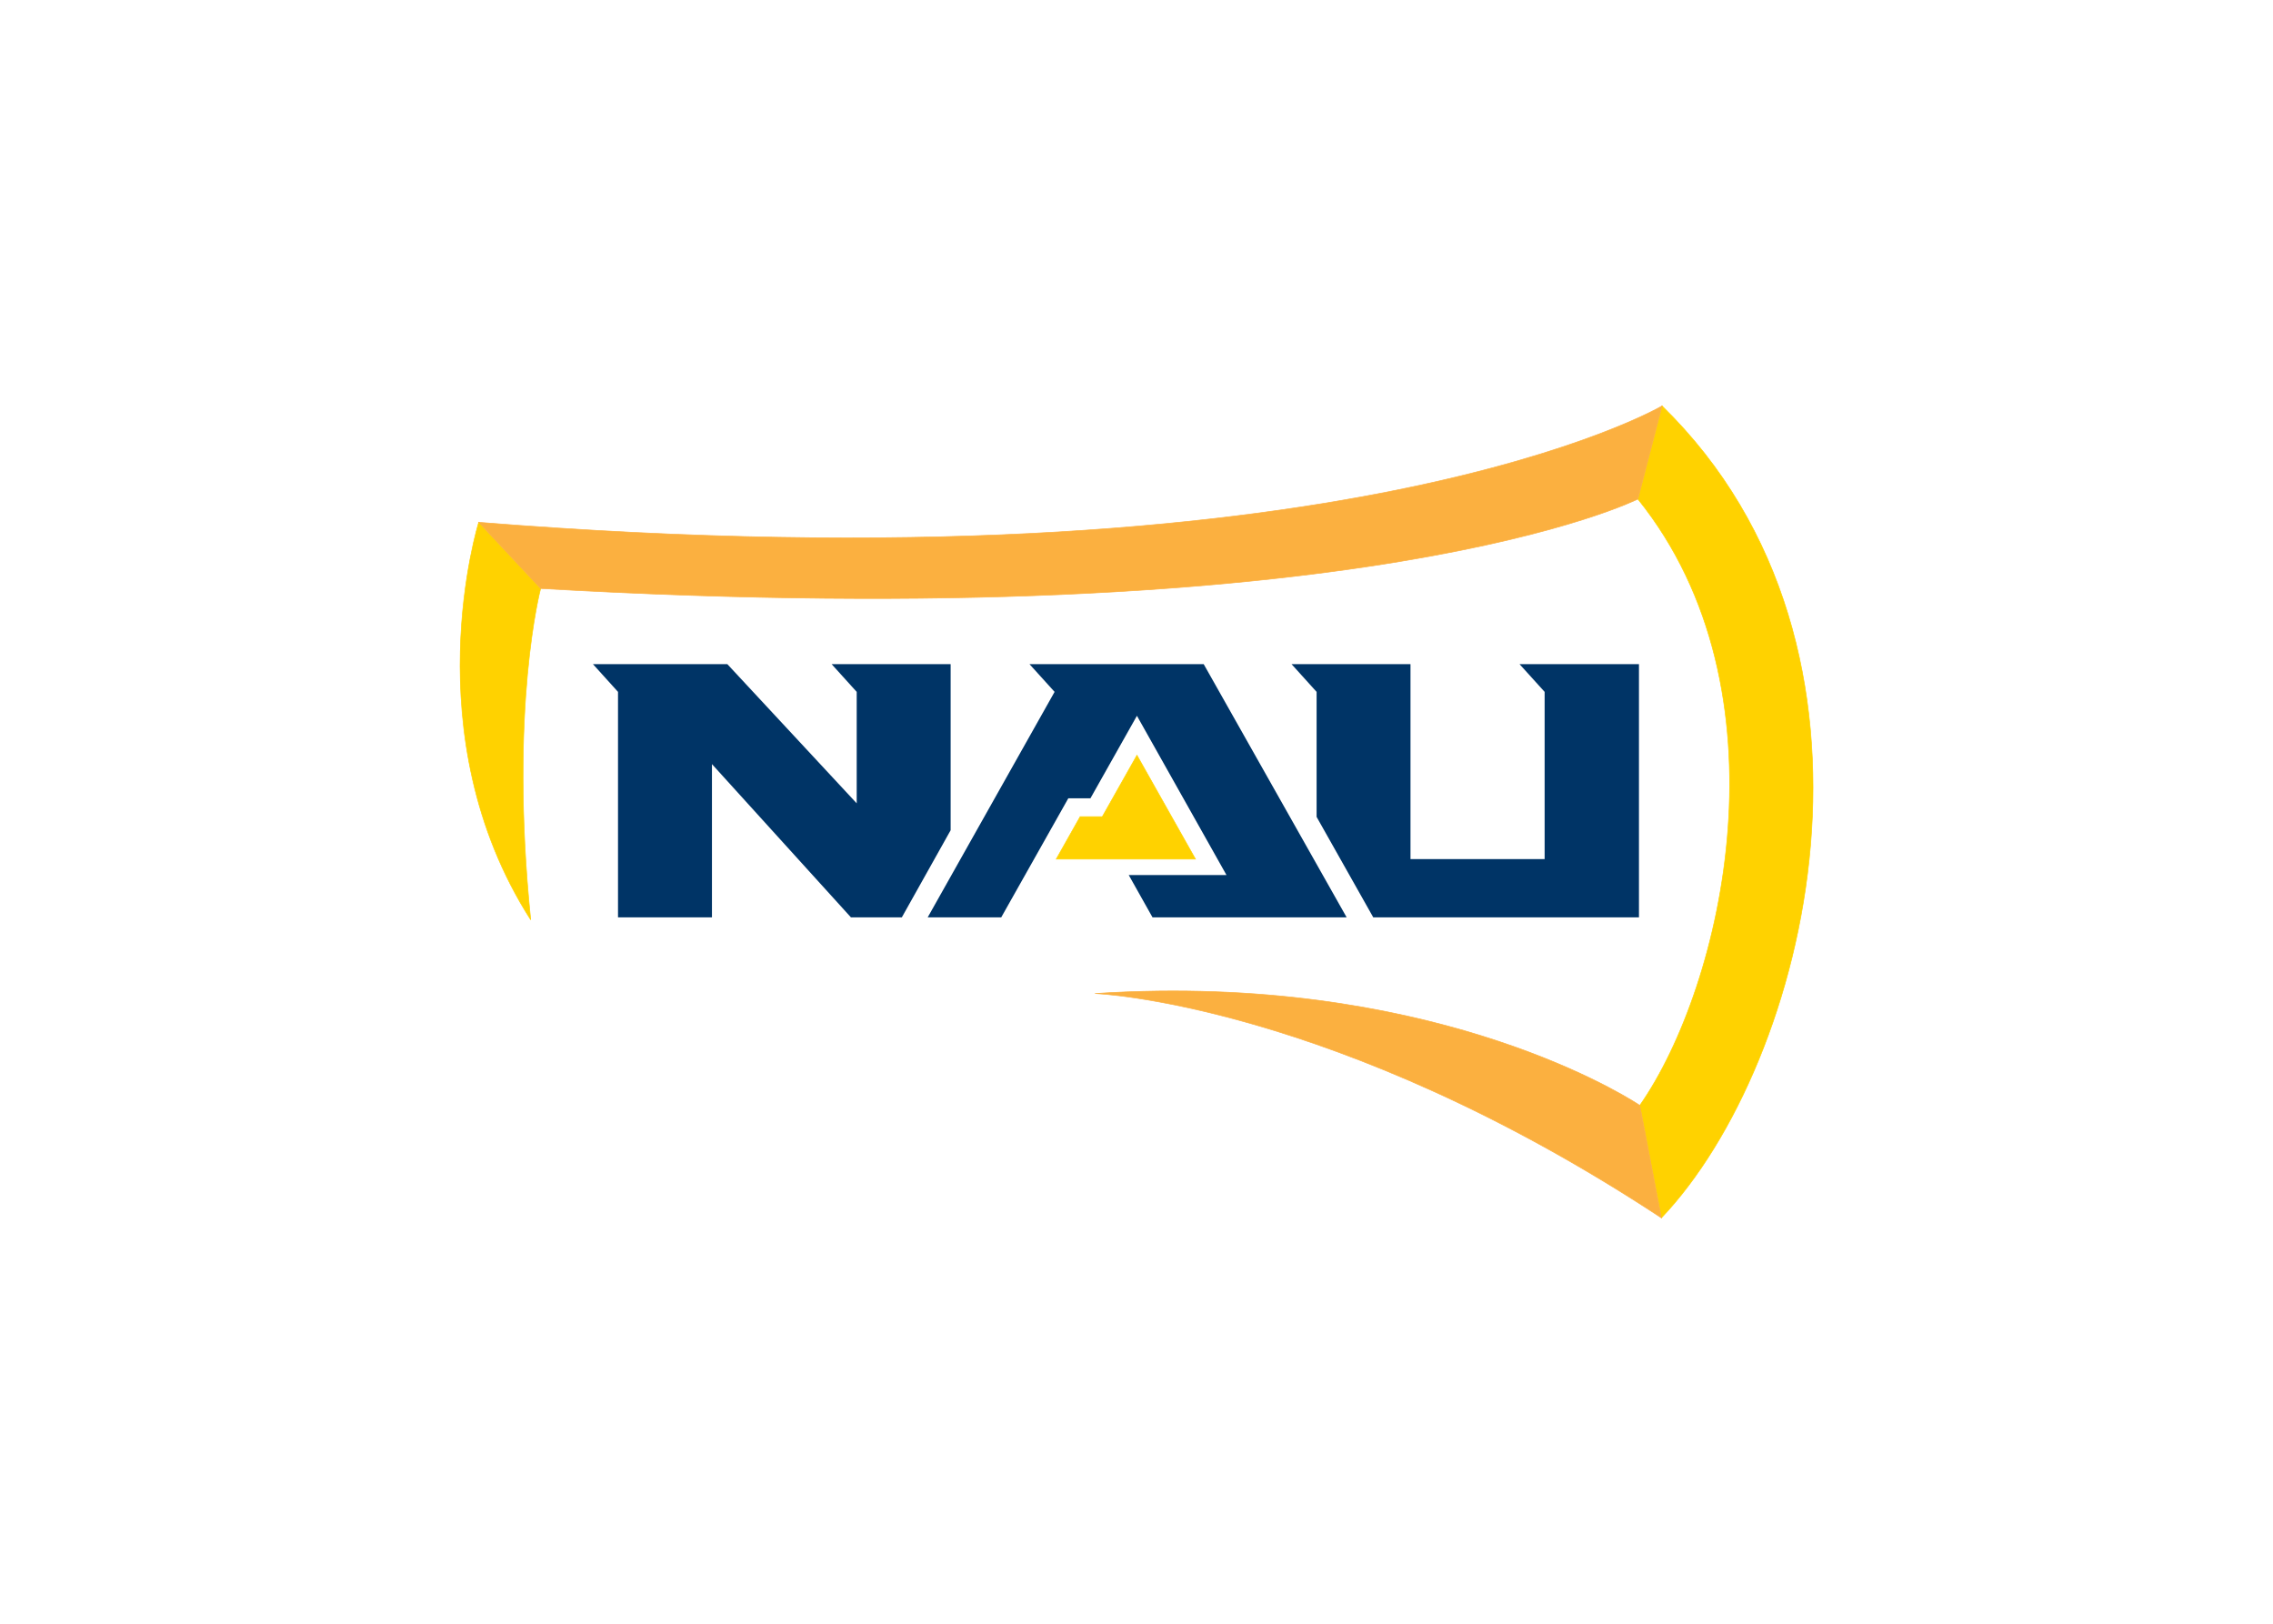 <svg clip-rule="evenodd" fill-rule="evenodd" viewBox="0 0 560 400" xmlns="http://www.w3.org/2000/svg"><g fill-rule="nonzero" transform="matrix(1.505 0 0 1.505 111.778 98.174)"><path d="m197.81 1.213-3.957 15.244c25.228 31.318 13.986 79.671.316 99.246l3.536 18.41c24.09-25.37 40.97-92.965.1-132.9zm-193.71 19.049s-10.897 34.74 8.504 65.059c-3.573-34.842 1.629-54.225 1.629-54.225zm107.75 38.125-5.674 10.059h-3.629l-3.91 6.941h22.793z" fill="#ffd200" stroke="#ffd200" stroke-width=".1"/><path d="m22.793 43.475 4.105 4.541v36.912h15.379v-25.086l22.754 25.086h8.327l7.992-14.264v-27.189h-19.486l4.109 4.541v18.244l-21.18-22.785zm71.463 0 4.111 4.541-20.775 36.912h12.037l10.984-19.49 3.623-.002 7.61-13.506 14.66 26.07-16 .002 3.893 6.926h31.779l-23.404-41.453h-28.508zm42.898 0 4.104 4.541v20.463l9.277 16.449h43.494v-41.453h-19.553l4.111 4.541v27.371h-21.959v-31.912h-19.475z" fill="#003466"/><path d="m197.81 1.213s-51.546 30.434-193.71 19.049l10.132 10.834c135.42 7.781 179.62-14.641 179.62-14.641l3.96-15.242zm-82.46 95.773c-3.36.042-6.818.173-10.371.404 0 0 39.193 1.484 92.721 36.723l-3.531-18.41s-28.42-19.352-78.818-18.717z" fill="#fbb040" stroke="#fbb040" stroke-width=".1"/></g></svg>